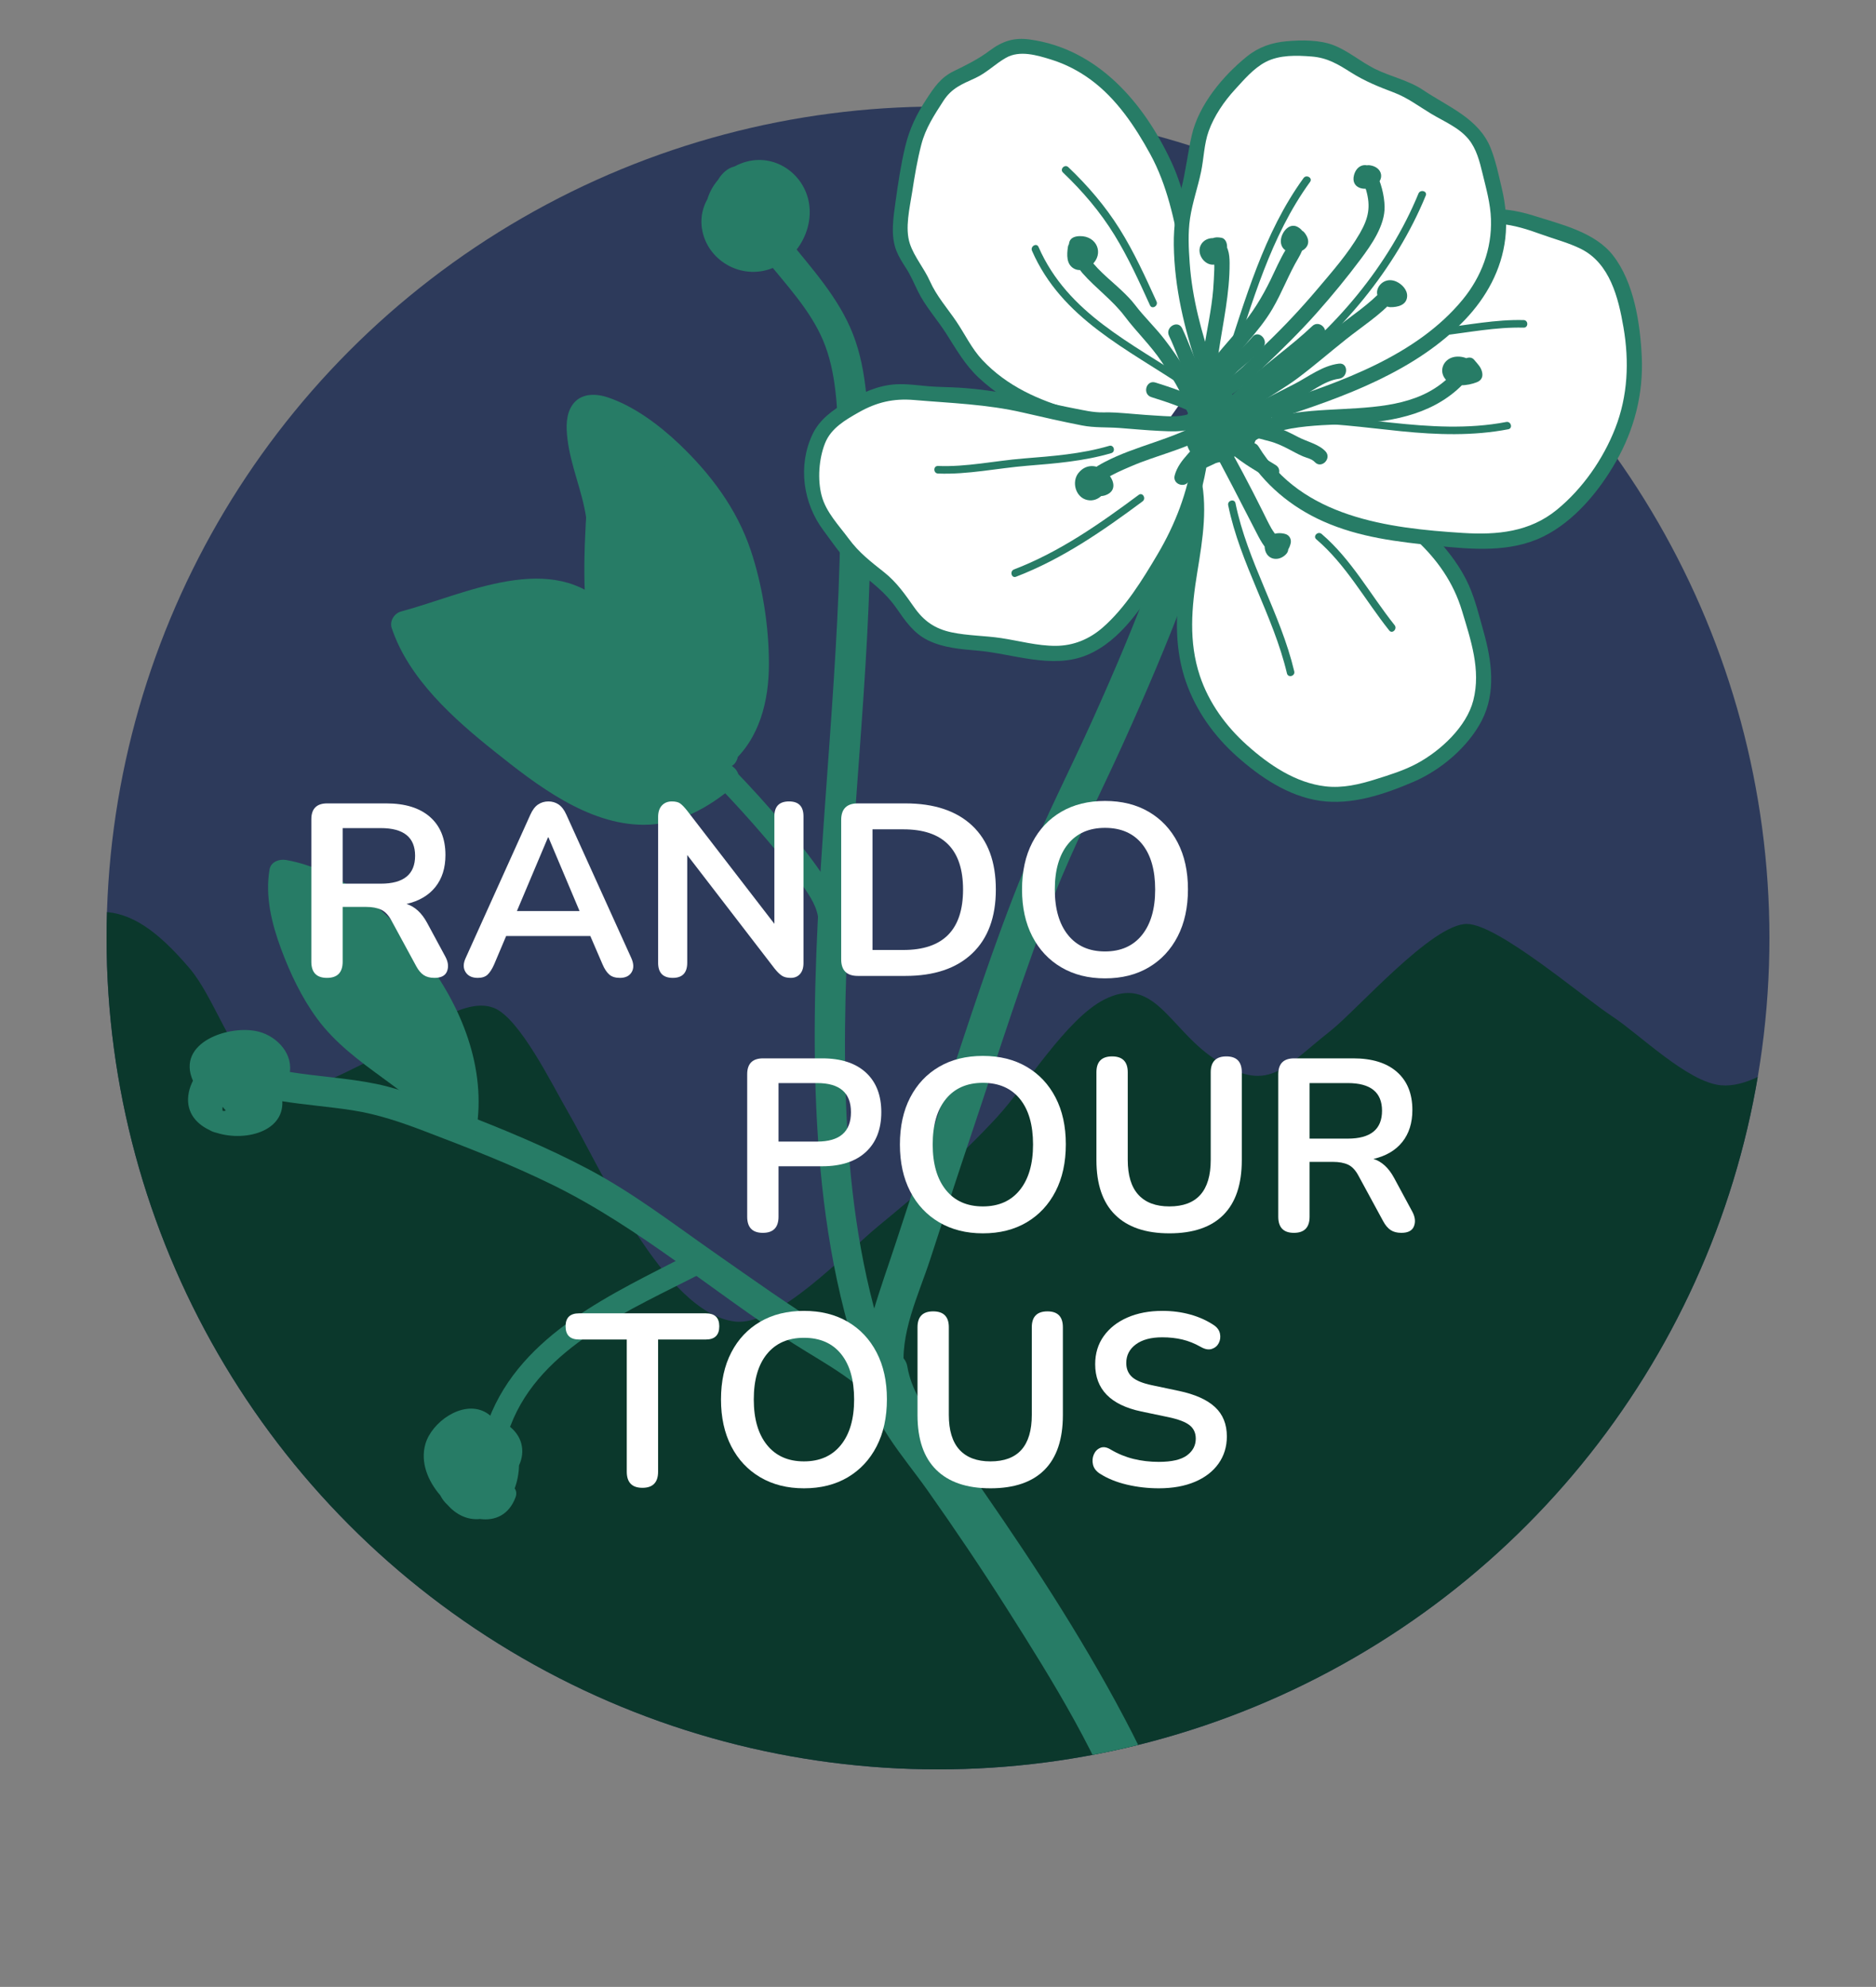 <?xml version="1.0" encoding="UTF-8"?>
<svg id="Logo" xmlns="http://www.w3.org/2000/svg" xmlns:xlink="http://www.w3.org/1999/xlink" viewBox="0 0 843.203 893.068">
  <rect x="0" y="0" width="843.203" height="893.068" fill="#808080" stroke="none"/>
  <defs>
    <style>
      .cls-1 {
        fill: none;
      }

      .cls-2 {
        clip-path: url(#clippath);
      }

      .cls-3 {
        fill: #fff;
      }

      .cls-4 {
        fill: #0b382c;
      }

      .cls-5 {
        fill: #277c66;
      }

      .cls-6 {
        fill: #2d3a5b;
      }
    </style>
    <clipPath id="clippath">
      <circle class="cls-1" cx="421.601" cy="421.601" r="373.707"/>
    </clipPath>
  </defs>
  <g id="Illu">
    <g class="cls-2">
      <rect id="Ciel" class="cls-6" width="843.203" height="843.203"/>
      <g id="Montagnes">
        <path class="cls-4" d="M843.203,441c-1.287,1.128-2.582,2.231-3.885,3.304-15.505,12.767-43.8,45.531-65.822,43.514-14.89-1.364-36.788-23.075-48.801-30.95-13.261-8.693-51.281-41.38-65.337-41.571-15.538-.211-49.527,38.759-61.338,48.061-21.308,16.782-28.235,28.878-52.53,12.36-20.213-13.743-26.898-37.882-49.269-26.383-17.045,8.762-34.891,38.513-48.217,52.939-16.641,18.016-34.186,33.196-53.148,48.763-14.812,12.16-45.516,45.311-64.617,42.96-31.877-3.923-61.026-70.338-75.186-94.607-6.598-11.307-21.398-41.724-33.024-46.334-14.948-5.927-37.852,15.132-52.871,22.201-19.202,9.038-36.248,20.821-52.327,8.537-13.152-10.048-20.626-35.612-31.56-48.476C55.655,400.476,38.864,404.733,0,427.741v415.462H843.203V441Z"/>
      </g>
      <g id="Branches">
        <path class="cls-5" d="M538.401,883.232c.817-17.49-3.045-35.235-8.114-51.877-5.489-18.017-12.797-35.601-21.383-52.359-19.373-37.81-42.773-73.863-66.938-108.752-6.728-9.714-13.593-19.332-20.543-28.889-6.096-8.384-11.866-16.788-13.609-27.186-.912-5.439-7.631-8.48-12.553-7.127-5.766,1.585-8.042,7.098-7.127,12.553,3.228,19.252,17.82,34.816,28.709,50.23,12.26,17.354,24.141,34.978,35.53,52.917,21.057,33.17,42.302,67.337,55.183,104.657,6.16,17.846,11.325,36.791,10.436,55.832-.613,13.13,19.798,13.099,20.409,0h0Z"/>
        <path class="cls-5" d="M408.67,632.569c-5.339-16.264-21.535-25.908-35.352-34.339-17.964-10.961-35.127-23.284-52.376-35.333-18.485-12.912-36.165-26.573-56.143-37.187-19.189-10.195-39.357-18.426-59.603-26.255-11.825-4.572-23.605-9.678-36.066-12.248-12.854-2.651-26.01-3.297-38.951-5.385-8.566-1.383-12.253,11.726-3.617,13.12,10.6,1.711,21.32,2.47,31.924,4.127,11.29,1.764,21.683,5.323,32.32,9.377,19.565,7.456,39.113,15.029,57.907,24.296,38.789,19.126,71.689,47.898,107.935,71.194,7.476,4.805,15.261,9.121,22.541,14.231,6.457,4.532,13.805,10.23,16.361,18.018,2.719,8.282,15.862,4.736,13.12-3.617h0Z"/>
        <path class="cls-5" d="M229.514,640.711c13.521-35.442,54.354-52.15,85.584-68.289,5.836-3.016,.681-11.825-5.151-8.811-34.244,17.697-75.532,35.747-90.273,74.388-2.343,6.141,7.519,8.798,9.84,2.713h0Z"/>
        <path class="cls-5" d="M407.984,630.944c-29.118-64.913-30.04-139.006-27.052-208.82,3.108-72.617,12.715-145.276,9.895-218.052-.689-17.781-.876-37.043-7.422-53.823-6.43-16.481-18.573-29.576-29.49-43.192-5.477-6.831-15.05,2.851-9.621,9.621,9.109,11.361,19.737,22.515,25.545,36.074,6.23,14.545,6.464,31.322,7.192,46.887,1.646,35.165-.022,70.415-2.247,105.517-4.633,73.087-12.759,146.722-6.063,219.943,3.547,38.778,11.521,77.061,27.513,112.712,3.578,7.976,15.306,1.064,11.749-6.867h0Z"/>
        <path class="cls-5" d="M377.485,409.223c-.997-6.169-5.002-12.011-8.453-17.062-5.004-7.323-10.61-14.253-16.337-21.019-7.469-8.824-15.232-17.436-23.293-25.725-4.586-4.717-11.799,2.503-7.216,7.216,7.55,7.764,14.827,15.818,21.865,24.047,5.356,6.263,10.602,12.65,15.325,19.41,3.282,4.698,7.33,10.04,8.269,15.846,1.045,6.466,10.88,3.722,9.84-2.713h0Z"/>
        <g>
          <path class="cls-5" d="M325.795,349.024c-24.079,20.719-45.474,19.998-72.661,3.318-23.29-14.29-62.98-45.522-71.3-71.69,27.053-7.085,65.915-26.991,87.554-2.966"/>
          <path class="cls-5" d="M321.552,344.782c-11.405,9.639-25.122,16.248-40.321,13.133-14.147-2.899-26.602-11.25-38.221-19.463-11.833-8.364-23.106-17.632-33.306-27.937-8.875-8.967-18.03-19.272-22.085-31.458l-4.191,7.381c14.454-3.859,28.372-9.576,43.053-12.612,13.772-2.848,28.431-2.834,38.663,8.103,5.287,5.651,13.76-2.848,8.485-8.485-25.068-26.793-64.551-6.276-93.392,1.423-3.012,.804-5.211,4.314-4.191,7.381,7.604,22.85,27.965,40.949,46.236,55.52,18.826,15.014,41.775,32.891,66.987,32.958,15.612,.042,29.152-7.643,40.766-17.458,5.906-4.992-2.619-13.443-8.485-8.485h0Z"/>
        </g>
        <path class="cls-5" d="M363.822,92.798c-1.415-13.796-14.623-23.777-28.263-20.146-1.884,.501-3.7,1.238-5.412,2.169-3.146,.734-5.662,3.085-7.441,6.053-2.151,2.533-3.792,5.46-4.735,8.591-2.004,3.553-3.026,7.695-2.629,11.963,1.242,13.353,14.07,22.697,27.14,20.427,13.254-2.302,22.693-15.868,21.34-29.057Z"/>
        <path class="cls-5" d="M233.279,658.68c1.445-3.093,1.926-6.482,.992-9.932-1.518-5.606-6.85-9.782-12.541-11.091-1.107-1.259-2.422-2.333-3.974-3.115-10.119-5.097-23.708,4.712-26.538,14.453-2.409,8.292,1.165,16.767,6.688,23.15,.778,1.559,1.832,2.989,3.2,4.232,3.736,4.262,8.879,6.998,14.62,6.382,6.621,.892,12.932-1.652,15.969-9.684,.618-1.635,.37-3.019-.363-4.062,1.23-3.317,1.875-6.893,1.948-10.333Z"/>
        <g>
          <path class="cls-5" d="M208.243,506.739c9.018-50.242-43.435-108.22-81.287-114.409-3.588,18.413,11.354,50.648,22.027,64.167,14.902,18.876,44.403,32.997,57.971,51.53"/>
          <path class="cls-5" d="M214.029,508.334c4.777-28.274-6.632-56.177-23.672-78.347-14.985-19.496-36.748-39.07-61.805-43.442-2.948-.514-6.784,.759-7.381,4.191-2.101,12.075,.966,24.456,5.16,35.768,4.079,11.003,9.288,21.966,16.27,31.446,15.974,21.686,43.103,31.722,59.173,53.107,4.584,6.099,15.007,.125,10.362-6.057-15.537-20.675-40.451-31.159-57.161-50.627-6.997-8.152-12.11-18.458-16.046-28.382-3.843-9.69-8.029-21.474-6.186-32.065l-7.381,4.191c22.145,3.864,41.267,20.933,54.717,38.051,14.942,19.016,26.549,44.292,22.379,68.977-1.276,7.554,10.286,10.8,11.571,3.19h0Z"/>
        </g>
        <path class="cls-5" d="M130.031,483.212c2.208-9.209-5.367-17.337-13.759-19.501-12.959-3.34-37.274,4.761-29.549,22.058-.839,1.658-1.474,3.37-1.834,5.101-1.711,8.232,2.683,13.944,9.197,17.031,.982,.604,2.075,1.021,3.238,1.272,13.641,4.331,32.806-1.149,29.134-17.245,.179-.787,.303-1.585,.374-2.392,1.484-1.761,2.608-3.861,3.199-6.324Zm-30.017,16.005c-.024-.449-.051-.962-.029-1.1,.032-.204,.082-.407,.127-.61,.431,.594,.898,1.15,1.391,1.674-.354,.083-.682,.159-.937,.219-.187-.06-.372-.12-.552-.183Z"/>
        <g>
          <path class="cls-5" d="M325.795,339.07c-60.551,9.227-58.501-71.088-56.36-106.083,.358-5.852-15.025-43.693-5.797-48.953,7.579-4.32,31.336,14.089,36.306,18.755,17.507,16.437,29.673,33.614,34.553,56.648,5.26,24.828,11.674,61.458-10.362,79.633"/>
          <path class="cls-5" d="M324.2,333.285c-50.284,7.221-50.743-59.83-49.134-93.586,.187-3.917,.535-7.548-.268-11.419-1.002-4.833-2.586-9.564-3.897-14.318-1.51-5.475-3.046-11.034-3.836-16.667-.315-2.246-.613-4.745-.312-7.013-.061,.46,.442-1.624,.428-1.718,.139,.929-.591-.471,.148-.094,.08,.041-.805,.99-.841,.829,.074,.334-.618-.311,.828,.131,.857,.262,1.954,.51,2.9,.847,2.828,1.007,5.478,2.527,8.052,4.055,4.876,2.895,9.58,6.168,13.982,9.744,11.75,9.546,22.055,21.85,28.946,35.339,7.786,15.243,10.909,33.856,12.11,50.828,1.134,16.033-.432,33.494-13.413,44.585-5.88,5.025,2.642,13.478,8.485,8.485,13.07-11.168,17.234-28.356,17.229-44.932-.005-16.797-2.848-35.168-8.199-51.109-6.221-18.532-17.996-34.226-32.036-47.604-8.99-8.566-20.513-17.23-32.405-21.119-5.504-1.8-12.07-1.784-15.681,3.441-3.011,4.357-2.838,10.099-2.25,15.137,1.42,12.173,6.621,23.436,8.414,35.448,.24,1.607-.033-.93-.019-.075,.007,.4,.001,.783-.039,1.187-.107,1.093-.129,2.202-.188,3.298-.137,2.545-.254,5.092-.344,7.639-.203,5.782-.273,11.57-.145,17.354,.282,12.73,1.418,25.618,4.472,38.006,3.156,12.803,8.729,26.055,18.898,34.881,11.666,10.124,26.432,12.125,41.304,9.989,3.232-.464,4.941-4.533,4.191-7.381-.911-3.456-4.189-4.649-7.381-4.191h0Z"/>
        </g>
      </g>
    </g>
    <g id="Fleur">
      <path class="cls-5" d="M406.478,616.882c-2.295-17.238,6.354-34.678,11.576-50.697,6.242-19.143,12.464-38.289,18.875-57.377,11.976-35.654,23.146-71.612,37.013-106.597,9.145-23.073,20.493-45.081,30.72-67.666,10.058-22.213,19.669-44.669,28.29-67.482,4.32-11.431,8.47-22.984,11.653-34.791,2.224-8.249,4.329-16.948,3.003-25.504-.704-4.542-6.398-7.056-10.461-5.939-4.848,1.332-6.645,5.905-5.939,10.461-.495-3.195-.083,.654-.116,1.63-.022,.647-.095,1.289-.131,1.935-.133,2.419,.239-.913-.137,1.151-.72,3.957-1.573,7.861-2.619,11.746-2.728,10.127-6.195,20.056-9.823,29.89-8.236,22.324-17.561,44.248-27.331,65.939-10.021,22.247-21.186,43.931-30.449,66.52-14.188,34.597-25.465,70.282-37.252,105.74-6.875,20.681-13.737,41.36-20.479,62.085-3.501,10.761-7.426,21.446-10.545,32.323-2.468,8.607-4.047,17.689-2.856,26.633,.606,4.552,3.475,8.504,8.504,8.504,4.124,0,9.114-3.919,8.504-8.504h0Z"/>
      <g>
        <path class="cls-3" d="M535.957,213.1c1.645,5.945,2.146,11.911,1.996,17.904s-.949,12.013-1.905,18.063c-.956,6.051-2.068,12.132-2.842,18.25-.774,6.117-1.21,12.27-.814,18.464,.469,7.336,1.894,14.147,4.167,20.468,2.272,6.321,5.392,12.151,9.248,17.525,3.857,5.374,8.45,10.293,13.672,14.791s11.07,8.575,17.438,12.266c6.743,3.909,14.319,5.905,22.149,6.285s16.002-2.181,23.766-4.735,15.121-5.101,21.665-9.993c6.544-4.892,13.207-11.495,17.377-18.128,3.781-6.013,4.653-12.288,5.069-19.641,.416-7.353-1.859-14.299-3.977-21.859s-4.078-15.732-7.898-22.366-8.283-12.521-12.975-17.096c-4.832-4.713-10.564-9.704-16.88-14.539-6.316-4.834-13.217-9.511-20.387-13.593-7.17-4.082-14.609-7.569-22.002-10.025s-14.739-3.879-21.724-3.834"/>
        <path class="cls-5" d="M532.677,214.004c4.186,16.247,.103,32.555-2.249,48.743-2.134,14.683-2.335,29.42,2.576,43.611,4.493,12.982,12.573,24.35,22.778,33.479,10.542,9.431,23.152,17.974,37.387,20.09,14.342,2.132,29.203-2.934,42.264-8.556,12.175-5.241,24.414-15.584,30.564-27.488,6.553-12.686,4.487-27.014,.781-40.148-1.955-6.929-3.63-13.995-6.552-20.601-2.833-6.404-6.956-12.331-11.472-17.661-10.406-12.281-24.431-22.5-38.106-30.823-14.911-9.075-31.821-16.55-49.545-16.744-4.379-.048-4.382,6.755,0,6.803,28.058,.306,55.24,19.389,75.102,37.693,9.746,8.981,17.101,19.435,20.935,32.201,3.926,13.07,8.565,26.481,5.073,40.179-3.039,11.921-14.739,22.67-25.23,28.343-5.846,3.161-12.342,5.165-18.663,7.145-7.398,2.317-14.784,4.084-22.591,3.182-13.381-1.546-25.3-9.638-35.135-18.426-9.539-8.523-17.24-19.064-21.304-31.273-5.106-15.341-3.716-30.84-1.151-46.507,2.46-15.02,4.969-30.033,1.099-45.052-1.092-4.237-7.655-2.441-6.56,1.809h0Z"/>
      </g>
      <g>
        <path class="cls-3" d="M541.842,165.346c-.594-12.246-2.381-26.86-5.691-41.989-3.31-15.129-6.227-35.245-12.912-49.551-6.527-12.639-13.153-24.095-25.316-36.027-10.72-9.778-23.046-15.496-38.461-17.04-8.106-.812-13.949,6.524-19.474,9.737-5.525,3.213-13.85,4.88-17.322,10.642-3.472,5.762-8.969,12.708-10.916,19.543s-3.433,14.017-4.382,20.448c-1.245,8.441-3.082,18.215-2.434,25.803s6.872,12.531,9.353,19.438c2.482,6.907,8.784,14.087,13.042,20.483s6.47,12.012,12.446,18.069c3.486,3.534,6.963,6.486,10.513,9.007s7.172,4.608,10.946,6.412,7.701,3.323,11.861,4.706,8.552,2.63,13.258,3.889c3.063,.82,6.114,1.12,9.106,1.26s5.924,.118,8.749,.293,5.544,.547,8.109,1.473,4.975,2.408,7.184,4.801"/>
        <path class="cls-5" d="M545.244,165.346c-.862-16.527-3.764-32.593-7.043-48.779-2.981-14.714-5.323-30.079-11.716-43.799-12.435-26.688-33.224-50.888-63.766-55.036-7.017-.953-12.219,.785-17.859,5-5.201,3.887-10.21,6.353-16.019,9.172-6.043,2.932-8.872,7.232-12.453,12.696-4.46,6.806-7.587,13.265-9.498,21.198-1.978,8.211-3.228,16.588-4.382,24.949-.978,7.084-2.313,15.144,.404,22.001,1.089,2.749,2.662,5.205,4.261,7.677,2.172,3.356,3.618,6.845,5.361,10.416,3.363,6.893,8.635,12.638,12.742,19.068,4.562,7.142,8.428,14.088,14.709,19.942,6.822,6.359,14.639,11.4,23.215,15.058,8.262,3.524,17.459,6.775,26.37,8.105,9.368,1.398,20.186-1.218,27.529,6.134,3.098,3.102,7.91-1.708,4.811-4.811-4.453-4.458-9.781-6.534-16.017-7.139-8.212-.797-15.74-.692-23.799-2.981-15.257-4.335-29.477-10.635-40.524-22.365-4.855-5.156-7.802-11.569-11.74-17.38-4.027-5.942-8.904-11.436-11.841-18.045-2.558-5.757-7.029-10.912-9.015-16.831-2.354-7.017-.063-16.221,1.018-23.266,1.1-7.171,2.284-14.294,4.105-21.324,1.923-7.423,5.812-13.264,9.911-19.633,3.717-5.775,8.326-7.526,14.345-10.278,5.137-2.35,8.961-6.389,13.829-9.134,6.19-3.491,13.941-1.148,20.333,.837,6.401,1.988,12.393,5.097,17.787,9.069,11.53,8.49,19.919,21.014,26.703,33.428,7.708,14.106,10.752,29.588,13.863,45.218,3.365,16.902,6.672,33.573,7.573,50.833,.227,4.356,7.032,4.383,6.803,0h0Z"/>
      </g>
      <g>
        <path class="cls-3" d="M539.313,206.756c-3.241,23.588-14.136,41.999-23.376,55.462-9.24,13.463-16.728,24.25-29.055,29.259-12.327,5.009-26.116,.266-38.617-1.508-12.501-1.775-23.713-.582-33.476-7.471-5.13-3.62-9.217-12.658-15.209-18.82-5.991-6.162-13.887-9.447-19.032-17.001s-11.483-13.662-14.074-21.46-1.434-17.285,.236-24.176c1.595-6.581,5.777-11.447,11.499-14.997s13.126-8.192,20.884-9.512,15.872,.683,23.576,.795,14.857,.742,20.414,1.488c7.223,.97,13.77,2.43,19.97,3.9s12.055,2.949,17.893,3.959,9.573,2.467,15.711,2.056,31.441,3.442,38.541,.65"/>
        <path class="cls-5" d="M536.033,205.851c-2.263,15.454-7.818,29.903-15.756,43.314-6.806,11.497-14.528,24.096-24.67,32.93-5.995,5.222-13.154,8.19-21.156,8.203-8.284,.014-16.324-2.262-24.464-3.486-7.403-1.113-15.009-1.037-22.337-2.598-7.507-1.598-12.436-5.09-16.782-11.279-4.018-5.721-7.842-11.234-13.369-15.627-6.054-4.813-11.352-8.828-15.991-15.119-4.488-6.087-10.259-11.947-12.225-19.457-1.891-7.226-1.223-16.541,1.544-23.503,2.69-6.768,9.07-10.441,15.097-13.862,8.11-4.604,15.666-6.365,24.976-5.57,16.521,1.411,32.663,1.887,48.904,5.648,8.826,2.044,17.631,4.043,26.522,5.787,5.563,1.091,11.081,.723,16.694,1.126,6.012,.433,12.01,1.048,18.033,1.316,4.861,.217,10.367,.611,15.048-1.015,4.11-1.427,2.343-8.001-1.809-6.56-4.645,1.612-10.244,.943-15.053,.679-5.89-.324-11.756-.954-17.642-1.323-1.957-.123-3.872-.123-5.828-.093-4.495,.068-8.691-.978-13.074-1.813-8.962-1.707-17.77-4.036-26.695-5.913-8.231-1.731-16.565-2.865-24.96-3.386-4.586-.285-9.185-.247-13.764-.641-4.847-.417-9.705-1.148-14.583-.872-8.118,.461-15.42,3.878-22.307,7.979-6.235,3.713-12.075,7.841-15.245,14.609-6.621,14.137-4.163,30.891,4.957,43.075,4.781,6.386,9.201,13.31,15.471,18.341,6.493,5.21,12.437,9.592,17.27,16.519,4.061,5.821,7.733,11.367,14.304,14.57,6.864,3.346,14.495,3.961,21.989,4.593,16.039,1.352,33.791,8.559,49.464,1.991,15.455-6.476,25.174-22.4,33.891-35.902,10.011-15.507,17.416-32.503,20.103-50.852,.627-4.283-5.927-6.131-6.56-1.809h0Z"/>
      </g>
      <g>
        <path class="cls-3" d="M562.75,202.434c7.41,12.467,18.061,21.392,30.677,27.552s27.196,9.556,42.464,10.962,33.658,4.233,48.01,.335,24.666-14.52,33.52-26.379c9.531-12.766,16.362-29.407,17.113-45.188s-2.563-35.068-9.25-48.198c-6.687-13.13-18.861-14.661-31.645-19.474s-28.195-8.544-45.737,.628c-7.833,4.095-15.771,9.344-23.43,15.448s-15.039,13.066-21.757,20.586c-6.717,7.521-12.771,15.601-17.777,23.945-5.006,8.344-13.859,17.389-16.986,24.684"/>
        <path class="cls-5" d="M559.813,204.151c8.279,13.563,20.484,23.755,34.962,30.198,16.24,7.228,33.438,9.223,50.93,10.984,15.973,1.609,33.045,3.159,47.919-4.152,13.96-6.862,25.101-20.389,32.694-33.678,8.275-14.483,12.4-30.602,11.601-47.275-.715-14.926-3.466-33.232-12.887-45.388-8.189-10.566-23.599-14.038-35.743-17.916-15.581-4.976-30.894-3.916-45.311,3.995-17.462,9.583-33.078,22.967-46.012,38.058-6.281,7.328-11.584,15.175-16.788,23.279-5.1,7.942-12.172,14.737-16.164,23.361-1.827,3.947,4.035,7.407,5.874,3.434,2.952-6.377,7.714-11.744,11.901-17.321,4.582-6.104,8.28-12.789,12.808-18.936,9.776-13.272,21.709-25.229,34.925-35.079,12.749-9.501,27.027-18.473,43.551-17.1,6.445,.536,12.618,2.506,18.66,4.708,5.937,2.165,12.209,3.736,17.878,6.565,13.01,6.492,16.823,21.999,19.096,35.276,2.625,15.329,1.982,30.794-3.722,45.371-5.423,13.859-14.69,27.179-26.26,36.626-12.235,9.99-26.823,11.347-42.065,10.399-33.995-2.113-72.577-7.067-91.974-38.844-2.278-3.731-8.164-.317-5.874,3.434h0Z"/>
      </g>
      <g>
        <path class="cls-3" d="M573.38,184.786c10.641-3.422,23.124-7.695,35.599-13.131,12.475-5.436,24.941-12.035,35.547-20.11s19.354-17.625,24.392-28.963,6.365-24.464,2.132-39.69c-1.726-6.208-3.019-16.141-8.57-22.718s-15.359-9.799-22.924-15.594c-7.564-5.796-15.561-6.832-23.327-10.696s-15.303-10.555-21.46-11.336c-8.583-1.089-17.956-1.405-24.791,1.112s-11.135,7.866-16.2,13.027c-5.065,5.162-9.24,11.406-12.512,18.252-3.272,6.846-2.938,12.271-4.394,19.84-1.698,8.828-5.379,19.019-5.738,26.749-.359,7.73-.098,15.024,.678,22.104,.776,7.08,2.069,13.947,3.774,20.825s3.825,13.766,6.256,20.888"/>
        <path class="cls-5" d="M574.284,188.066c29.733-9.598,62.195-21.239,84.25-44.42,9.569-10.057,16.369-22.423,18.026-36.322,.902-7.561,.226-15.229-1.535-22.621-1.432-6.008-2.682-12.248-4.961-18-5.33-13.455-19.047-18.578-30.311-26.159-6.71-4.516-14.652-6.043-21.809-9.598-6.409-3.183-11.952-8.111-18.671-10.674-6.256-2.386-14.338-2.317-20.914-1.735-6.689,.591-12.599,2.58-17.865,6.818-10.748,8.648-21.693,21.729-24.827,35.425-1.856,8.111-2.711,16.329-4.813,24.426-2.166,8.348-3.374,16.199-3.268,24.844,.237,19.316,4.812,37.993,10.975,56.199,1.396,4.125,7.969,2.355,6.56-1.809-5.074-14.989-9.267-30.316-10.393-46.163-.468-6.585-.832-13.596,.156-20.148,1.066-7.075,3.479-13.886,4.947-20.876,1.274-6.064,1.33-12.473,3.44-18.34,2.445-6.797,6.908-13.326,11.758-18.612,4.093-4.461,8.436-9.639,13.881-12.463,6.203-3.217,13.86-2.966,20.64-2.435,7.121,.558,11.865,3.5,17.782,7.232,6.066,3.826,12.264,6.351,18.947,8.86,6.286,2.36,11.18,6.13,16.863,9.567,5.729,3.466,12.591,6.213,16.931,11.515,3.548,4.335,4.967,10.001,6.257,15.333,1.652,6.829,3.575,13.551,3.813,20.622,.449,13.314-4.308,25.899-12.718,36.136-20.709,25.205-54.944,37.149-84.95,46.836-4.149,1.34-2.375,7.911,1.809,6.56h0Z"/>
      </g>
      <path class="cls-5" d="M539.848,184.715c1.704-11.838,13.233-22.033,20.641-30.658,4.163-4.847,8.229-9.748,11.463-15.277,4.329-7.401,7.293-15.527,11.676-22.883,2.306-3.87,5.148-11.116-.521-13.972-4.159-2.095-7.965,3.615-7.36,7.323,1.312,8.044,17.359,3.974,10.588-4.651-2.701-3.441-7.486,1.403-4.811,4.811-.508-.647,1.798-2.612,.431-2.556l-.378-.015c1.853,1.173,1.728,1.525-.377,1.056-1.36-.632-1.901-.461-1.621,.513,.143,.528,.029,1.01-.342,1.446-.308,.939-.982,1.771-1.483,2.612-2.513,4.217-4.468,8.762-6.609,13.175-3.909,8.06-8.355,15.25-14.149,22.068-5.002,5.887-10.202,11.609-14.866,17.776-3.871,5.117-7.906,10.922-8.842,17.424-.616,4.282,5.938,6.132,6.56,1.809h0Z"/>
      <path class="cls-5" d="M549.641,199.042c5.927-13.795,22.223-20.503,33.593-29.027,7.456-5.59,14.541-11.759,21.84-17.56,7.051-5.605,15.239-10.858,21.281-17.567,2.119-2.353,.493-5.457-2.405-5.807,.906,.109-.11,4.114,1.538,4.134,.289,.003,1.758-1.917-.585-1.955-4.379-.071-4.38,6.732,0,6.803,3.276,.053,7.424-.902,7.563-4.941,.1-2.885-2.339-5.391-4.785-6.517-7.701-3.544-13.2,8.136-3.731,9.279l-2.405-5.807c-6.012,6.676-14.254,11.98-21.281,17.567-7.82,6.218-15.369,13.002-23.554,18.725-11.603,8.112-27.046,15.514-32.942,29.239-1.71,3.98,4.149,7.449,5.874,3.434h0Z"/>
      <path class="cls-5" d="M561.062,199.671c15.805-10.081,36.169-8.053,54.055-9.695,19.18-1.761,36.732-7.575,48.01-24.124l-5.342,.688c.798,.839,1.425,1.795,1.878,2.868l2.376-4.184c-2.067,.83-4.211,.459-6.201,1.021-.657-.193-1.109,.137-1.358,.987,.295-.137,.605-.189,.931-.156,2.076,.916,.907-.366,2.653-.913l3.31,.875c1.917,1.655-.147-.429-.616-.822-3.333-2.797-8.17,1.992-4.811,4.811-.554-.465-.968-.956-.15-.069,.387,.42,.638,.816,1.11,1.157,1.043,.752,2.129,.832,3.348,.489,2.433-.685,3.592-3.34,3.446-5.745-.298-4.92-5.95-7.307-10.275-6.375-4.625,.996-6.93,6.183-3.7,10.014,3.192,3.785,10.041,2.925,14.122,1.287,1.843-.739,2.715-2.188,2.376-4.184-.432-2.54-2.038-3.937-3.628-5.87-1.489-1.81-4.224-.953-5.342,.688-22.938,33.659-69.269,12.016-99.624,31.378-3.68,2.348-.272,8.238,3.434,5.874h0Z"/>
      <path class="cls-5" d="M556.119,189.117c6.545-4.989,7.704,3.464,2.842,4.057-.945,.115-1.969-.234-2.448-1.096-.816-1.467,1.096-2.498,.825-3.075,.892,1.904-5.955,1.55-6.521,1.503l3.402,3.402c-.213-2.724,2.33-8.309,2.357-2.597,.027,5.866-6.593,10.244-12.012,9.866-8.103-.564-5.828-17.29-.474-20.182,1.631-.881,4.058-.768,5.821-1.504,1.905-.795,3.583-2.012,5.236-3.234,4.453-3.29,8.419-7.131,12.418-10.944,8.373-7.984,16.618-16.024,24.301-24.687,6.873-7.75,13.52-15.827,19.718-24.131,4.817-6.453,10.93-15.14,10.753-23.618-.104-4.986-1.66-11.374-4.222-15.672-2.729-4.58-8.152-3.746-9.525,1.482-1.512,5.753,4.484,7.438,8.734,5.223,5.337-2.781,4.306-8.811-1.676-9.629-4.281-.585-6.134,5.969-1.809,6.56,2.123,.29,1.213,.834,1.174-1.372-.05-2.83-.364-1.447-.642-1.687-.012-.011-1.285,.658-1.268,.436l2.048,2.277,.383-.674-3.623,.286c.185,.269,.35,.549,.495,.842,.067,1.225,1.277,3.271,1.631,4.508,2.121,7.414,1.126,12.542-2.836,19.416-5.269,9.142-12.562,17.373-19.354,25.409-7.088,8.386-14.624,16.394-22.534,24.01-7.608,7.324-15.455,17.123-25.893,19.866-7.063,1.856-9.405,9.237-10.312,15.789-.882,6.371-.349,13.643,6.136,16.804,6.542,3.19,15.288,.121,19.896-5.032,4.185-4.681,7.334-17.169-1.04-19.702-6.79-2.053-11.113,6.376-10.682,11.89,.153,1.955,1.442,3.236,3.402,3.402,4.129,.348,8.977-.023,11.681-3.606,2.331-3.089,2.708-8.094-.557-10.714-7.57-6.075-15.506,6.739-10.729,13.36,5.29,7.333,16.645,2.45,17.731-5.655,1.303-9.727-9.718-12.434-16.257-7.45-3.436,2.619-.051,8.53,3.434,5.874h0Z"/>
      <path class="cls-5" d="M539.848,181.217c-3.579-10.426-9.722-19.955-16.423-28.661-4.144-5.383-9.107-10.043-13.22-15.453-1.773-2.332-3.806-4.357-5.922-6.379-5.416-5.177-12.507-10.387-16.181-17.042-.485-.879-.907-1.718-1.001-1.742-3.149-.81-.124,2.186,.167,1.577,.166-.348-.012-.838-.366-.337-.263,.372-1.542,1.185-1.627,1.455-.005,.015,1.023-.006,.846,.367,.453,.529,.562,.496,.326-.098-.035-.683-.003-1.363,.096-2.041,.603-4.282-5.952-6.133-6.56-1.809-.47,3.343-.767,7.714,2.7,9.652,2.678,1.497,5.924,.294,8.043-1.611,5.664-5.093,2.272-13.115-5.387-12.96-10.262,.207-1.629,13.431,1.218,16.665,5.977,6.788,13.546,12.164,18.988,19.399,5.316,7.067,11.65,13.027,16.596,20.42,4.413,6.596,8.55,12.843,11.146,20.408,1.413,4.117,7.987,2.348,6.56-1.809h0Z"/>
      <path class="cls-5" d="M540.596,189.4c-13.683,8.251-29.951,10.849-44.098,18.273-3.596,1.887-8.985,4.944-8.746,9.732,.219,4.389,5.241,6.52,9.052,5.21,10.432-3.587-4.146-19.755-12.034-10.064-3.272,4.02-1.332,11.102,3.978,12.21,5.359,1.118,9.424-4.217,9.337-9.075-.078-4.373-6.882-4.387-6.803,0,.163,.86-.091,1.576-.761,2.15l-.238-1.212c.729-.436,1.39-.37,1.983,.198,.718,.274,1.288,.738,1.711,1.392,1.167-1.423,1.31-2.102,.429-2.037-.541-.07-.463,.262,.234,.994,.837-.557,1.535-1.389,2.397-1.964,3.381-2.254,7.365-3.884,11.08-5.505,11.871-5.178,24.719-7.676,35.913-14.426,3.745-2.258,.329-8.143-3.434-5.874h0Z"/>
      <path class="cls-5" d="M543.571,199.268c7.285,12.793,13.792,25.979,20.583,39.03,1.846,3.547,4.118,8.504,7.723,10.612,4.114,2.405,7.315-.711,8.236-4.703,.417-1.806-.547-3.658-2.376-4.184-4.662-1.342-10.136,.914-9.244,6.568,.815,5.165,6.331,6.011,9.615,2.441,2.96-3.218-1.839-8.041-4.811-4.811-1.037,1.127,1.025,1.203,1.891,1.398-.254-.057-.358,.647,.741,.964l-2.376-4.184c-.077,.455-.194,.898-.354,1.329l2.111-.692c.058-.191-.98-.931-1.112-1.216-.675-1.458-1.905-2.837-2.709-4.249-1.426-2.506-2.65-5.112-3.933-7.691-5.718-11.496-11.759-22.887-18.112-34.044-2.166-3.804-8.046-.38-5.874,3.434h0Z"/>
      <path class="cls-5" d="M550.128,188.689c.081-.303,.164-.605,.263-.903,.23-.695,.588-.746-.17,.327,.181-.256,1.114-1.751,.412-.836-.652,.849-.1,.159,.084-.023,.1-.101,.205-.196,.314-.288,.349-.299,.136-.135-.641,.493,.255-.088,.557-.332,.785-.473,.909-.56-1.342,.497-.212,.078l-5.838-1.543c.656,.684-.754-1.073-.449-.592,.359,.566-.525-1.558-.287-.719,.079,.279,.189,1.027,.023-.143-.166-1.169-.05-.424-.083-.134,.01-.084,.307-1.779,.088-.845-.118,.505-.563,.893,.333-.749-.4,.734,.997-1.074,.521-.643-.387,.351,1.425-.913,.665-.518-.041,.021,1.583-.616,.859-.401,.575-.202,1.15-.231,1.724-.086,.644,.111,.748,.121,.312,.03-.738-.214,.54,.237,.626,.282,.749,.392,1.279,1.193,1.589,1.948,.38,.926,.4,1.829,.177,2.793,.213-.922-.559,1.183-.289,.659,.299-.58-1.042,1.145-.359,.537l-.778,.628c-1.028,.381-1.248,.475-.659,.282,2.989-.942,5.214-4.219,4.191-7.381-.971-3.001-4.175-5.2-7.381-4.191-3.694,1.163-6.758,4.487-6.53,8.552,.251,4.467,4.28,7.985,8.76,7.764,3.736-.184,6.807-2.717,7.81-6.315,.916-3.285-.038-6.801-2.379-9.243-1.376-1.436-3.909-2.257-5.838-1.543-2.276,.843-4.394,1.93-6.011,3.794-1.567,1.807-2.589,3.904-3.205,6.212-.808,3.029,1.014,6.657,4.191,7.381,3.15,.717,6.515-.946,7.381-4.191h0Z"/>
      <path class="cls-5" d="M548.567,195.129c-6.167-10.998-2.561-25.073-.833-36.79,1.97-13.36,5.026-26.595,4.933-40.174-.028-4.019-.544-8.453-4.594-10.447-3.149-1.551-7.328-.425-8.611,3.016-1.332,3.573,1.674,8.125,5.54,8.234,4.43,.124,6.937-4.999,6.486-8.819-.165-1.394-.931-2.994-2.497-3.28-3.407-.623-5.376,.287-6.936,3.381-1.966,3.9,3.901,7.348,5.874,3.434,.729-1.038,.48-1.123-.747-.255l-2.497-3.28c.466,3.943,1.273,7.109,1.096,11.104-.131,2.962-.247,5.956-.491,8.909-.766,9.264-2.916,18.503-4.318,27.695-2.032,13.324-5.254,28.268,1.72,40.706,2.141,3.819,8.02,.393,5.874-3.434h0Z"/>
      <path class="cls-5" d="M549.95,195.717c-1.237-1.347,3.554-7.297,4.809-8.794,4.34-5.175,9.364-9.794,14.409-14.266,8.25-7.313,17.481-13.672,25.455-21.271,3.176-3.026-1.64-7.832-4.811-4.811-9.505,9.057-20.512,16.526-30.126,25.513-5.594,5.23-22.722,19.534-14.547,28.438,2.967,3.232,7.769-1.589,4.811-4.811h0Z"/>
      <path class="cls-5" d="M559.473,192.763c7.183-5.038,15.042-8.884,22.857-12.821,5.947-2.996,12.768-8.86,19.462-9.689,4.288-.531,4.342-7.341,0-6.803-7.382,.915-13.492,5.758-19.93,9.114-8.749,4.56-17.715,8.639-25.822,14.326-3.558,2.495-.162,8.396,3.434,5.874h0Z"/>
      <path class="cls-5" d="M543.483,192.412c1.088-7.953,4.14-15.78,9.316-21.993,4.417-5.302,10.586-8.818,14.92-14.175,2.73-3.374-2.055-8.216-4.811-4.811-4.858,6.005-11.762,9.897-16.459,16.113-5.071,6.71-8.388,14.732-9.527,23.058-.586,4.281,5.968,6.134,6.56,1.809h0Z"/>
      <path class="cls-5" d="M548.841,188.377c.192-7.811-4.39-14.59-8.379-20.936-3.89-6.188-5.958-13.322-9.128-19.879-1.905-3.941-7.774-.495-5.874,3.434,2.851,5.897,4.756,12.307,7.986,18.018,3.424,6.054,8.773,11.994,8.592,19.363-.108,4.379,6.696,4.377,6.803,0h0Z"/>
      <path class="cls-5" d="M545.255,187.171c.498-4.968-6.245-7.826-9.844-9.425-5.218-2.318-10.648-4.097-16.09-5.803-4.187-1.313-5.979,5.253-1.809,6.56,3.848,1.206,7.688,2.441,11.452,3.893,2.203,.85,4.392,1.76,6.468,2.892,.799,.436,1.782,.868,2.452,1.496,.586,.549,.514,.919,.567,.387-.437,4.353,6.37,4.322,6.803,0h0Z"/>
      <path class="cls-5" d="M540.626,194.998c-3.194,6.975-10.625,11.054-12.65,18.73-1.118,4.237,5.442,6.045,6.56,1.809,1.79-6.785,9.067-10.778,11.964-17.105,1.81-3.952-4.052-7.414-5.874-3.434h0Z"/>
      <path class="cls-5" d="M543.523,188.03c1.459,12.645,16.585,20.972,26.404,26.876,3.762,2.262,7.186-3.618,3.434-5.874-4.431-2.664-8.836-5.428-12.905-8.628-3.695-2.907-9.546-7.312-10.13-12.373-.496-4.298-7.305-4.349-6.803,0h0Z"/>
      <path class="cls-5" d="M553.273,194.968c5.685,.058,11.826,1.942,17.293,3.364,3.21,.835,5.891,2.114,8.853,3.659,2.042,1.065,4.059,2.21,6.179,3.113,1.8,.766,3.992,1.109,5.357,2.59,2.975,3.225,7.776-1.595,4.811-4.811-2.983-3.234-8.344-4.382-12.174-6.38-3.376-1.761-6.622-3.484-10.299-4.489-6.304-1.722-13.436-3.781-20.018-3.849-4.379-.045-4.382,6.758,0,6.803h0Z"/>
      <path class="cls-5" d="M456.665,259.238c20.836-7.999,39.067-20.645,56.877-33.872,1.738-1.291,.044-4.244-1.717-2.937-17.546,13.03-35.53,25.646-56.064,33.529-2.023,.777-1.145,4.067,.904,3.28h0Z"/>
      <path class="cls-5" d="M421.601,212.847c13.288,.545,26.862-2.43,40.109-3.501,12.689-1.026,25.497-2.058,37.762-5.668,2.095-.617,1.204-3.9-.904-3.28-12.542,3.691-25.622,4.638-38.593,5.686-12.693,1.026-25.641,3.883-38.375,3.361-2.189-.09-2.185,3.312,0,3.402h0Z"/>
      <path class="cls-5" d="M552.03,227.083c5.371,26.361,20.227,49.485,26.414,75.598,.504,2.129,3.785,1.228,3.28-.904-6.186-26.114-21.043-49.238-26.414-75.598-.437-2.143-3.716-1.236-3.28,.904h0Z"/>
      <path class="cls-5" d="M591.632,242.406c13.47,11.533,21.863,27.273,32.789,40.987,1.364,1.712,3.756-.709,2.405-2.405-10.936-13.727-19.301-29.438-32.789-40.987-1.655-1.417-4.071,.979-2.405,2.405h0Z"/>
      <path class="cls-5" d="M582.562,189.949c-.155-.41-.656-1.107-.764-1.489l-.782,1.921c2.548-1.451,9.96-.113,12.812,.029,3.71,.184,7.414,.468,11.113,.805,8.333,.758,16.637,1.804,24.963,2.634,16.049,1.6,32.1,2.155,48.016-.896,2.148-.412,1.238-3.691-.904-3.28-17.156,3.289-34.486,2.142-51.737,.295-8.01-.858-16.009-1.83-24.04-2.472-4.319-.345-8.648-.6-12.98-.683-2.775-.053-6.497-.771-8.96,.632-.648,.369-.985,1.204-.782,1.921,.165,.583,.559,.946,.764,1.489,.765,2.029,4.055,1.15,3.28-.904h0Z"/>
      <path class="cls-5" d="M647.484,150.912c12.444-1.43,24.763-3.967,37.343-3.643,2.19,.056,2.188-3.345,0-3.402-12.585-.323-24.897,2.213-37.343,3.643-2.15,.247-2.175,3.651,0,3.402h0Z"/>
      <path class="cls-5" d="M573.655,171.629c28.727-20.876,53.645-50.753,67.179-83.722,.831-2.024-2.459-2.905-3.28-.904-13.171,32.087-37.663,61.376-65.616,81.689-1.754,1.274-.058,4.227,1.717,2.937h0Z"/>
      <path class="cls-5" d="M553.488,164.236c9.484-28.402,17.524-57.909,35.35-82.478,1.287-1.774-1.662-3.474-2.937-1.717-17.991,24.796-26.122,54.628-35.693,83.291-.695,2.081,2.589,2.974,3.28,.904h0Z"/>
      <path class="cls-5" d="M534.49,171.424c-25.692-17.278-54.591-30.408-67.701-60.415-.874-2.001-3.806-.272-2.937,1.717,13.344,30.543,42.754,44.037,68.921,61.635,1.821,1.225,3.526-1.721,1.717-2.937h0Z"/>
      <path class="cls-5" d="M477.78,77.548c8.86,8.454,16.76,17.702,23.179,28.154,6.168,10.045,11.054,20.814,15.929,31.525,.906,1.99,3.838,.263,2.937-1.717-5.063-11.124-10.14-22.316-16.65-32.688-6.423-10.233-14.26-19.351-22.99-27.68-1.584-1.511-3.993,.89-2.405,2.405h0Z"/>
    </g>
  </g>
  <g id="Texte">
    <g>
      <path class="cls-3" d="M146.973,439.538c-4.694,0-7.04-2.42-7.04-7.26v-64.02c0-4.766,2.382-7.149,7.15-7.149h26.509c8.506,0,15.07,2.035,19.691,6.104,4.619,4.07,6.93,9.773,6.93,17.105,0,5.794-1.504,10.579-4.51,14.354-3.008,3.778-7.334,6.325-12.98,7.646,3.74,1.174,6.82,3.998,9.24,8.469l8.25,15.29c1.246,2.348,1.484,4.51,.715,6.49-.77,1.979-2.66,2.97-5.666,2.97-1.979,0-3.594-.423-4.84-1.265-1.248-.843-2.348-2.146-3.299-3.905l-11.111-20.46c-1.318-2.492-2.879-4.161-4.674-5.004-1.799-.843-4.09-1.265-6.875-1.265h-10.451v24.639c0,4.84-2.348,7.26-7.04,7.26Zm7.04-42.349h17.16c10.268,0,15.4-4.181,15.4-12.54,0-8.286-5.133-12.431-15.4-12.431h-17.16v24.971Z"/>
      <path class="cls-3" d="M214.734,439.538c-2.568,0-4.4-.88-5.5-2.64-1.101-1.76-1.064-3.887,.109-6.38l29.04-64.35c.952-2.126,2.107-3.646,3.466-4.564,1.355-.916,2.914-1.376,4.675-1.376,1.686,0,3.207,.46,4.564,1.376,1.356,.918,2.512,2.438,3.465,4.564l29.15,64.35c1.172,2.567,1.246,4.713,.22,6.435-1.027,1.723-2.787,2.585-5.279,2.585-2.055,0-3.649-.495-4.785-1.485-1.138-.989-2.146-2.511-3.025-4.564l-5.5-12.76h-37.84l-5.39,12.76c-.954,2.128-1.944,3.668-2.971,4.62-1.027,.952-2.493,1.43-4.399,1.43Zm31.569-63.139l-13.97,33.109h28.16l-13.97-33.109h-.221Z"/>
      <path class="cls-3" d="M302.403,439.538c-4.4,0-6.601-2.272-6.601-6.82v-65.449c0-2.272,.567-4.016,1.705-5.226,1.137-1.21,2.621-1.815,4.455-1.815,1.687,0,2.951,.313,3.795,.936,.843,.624,1.852,1.669,3.025,3.135l39.27,50.93v-48.29c0-4.473,2.2-6.711,6.601-6.711,4.326,0,6.489,2.238,6.489,6.711v66c0,2.054-.514,3.668-1.54,4.84-1.027,1.172-2.42,1.76-4.18,1.76-1.688,0-3.024-.33-4.015-.99-.99-.659-2.073-1.722-3.245-3.189l-39.271-51.04v48.399c0,4.548-2.163,6.82-6.489,6.82Z"/>
      <path class="cls-3" d="M385.561,438.659c-4.988,0-7.48-2.492-7.48-7.48v-62.589c0-4.985,2.492-7.479,7.48-7.479h21.34c12.979,0,23.007,3.338,30.085,10.01,7.076,6.674,10.615,16.244,10.615,28.71,0,12.393-3.539,21.963-10.615,28.709-7.078,6.748-17.105,10.12-30.085,10.12h-21.34Zm6.6-11.66h13.86c17.892,0,26.84-9.056,26.84-27.169,0-18.04-8.948-27.06-26.84-27.06h-13.86v54.229Z"/>
      <path class="cls-3" d="M496.661,439.758c-7.48,0-14.025-1.649-19.636-4.949-5.609-3.301-9.955-7.938-13.035-13.915-3.079-5.977-4.619-12.997-4.619-21.065,0-8.14,1.54-15.18,4.619-21.12,3.08-5.939,7.406-10.541,12.98-13.805,5.572-3.263,12.136-4.895,19.69-4.895,7.552,0,14.115,1.632,19.689,4.895,5.572,3.264,9.9,7.865,12.98,13.805,3.08,5.94,4.619,12.944,4.619,21.01,0,8.141-1.539,15.199-4.619,21.175-3.08,5.978-7.408,10.614-12.98,13.915-5.574,3.3-12.138,4.949-19.689,4.949Zm0-12.1c7.111,0,12.649-2.456,16.609-7.37,3.96-4.912,5.94-11.732,5.94-20.459,0-8.8-1.963-15.62-5.886-20.46-3.924-4.84-9.479-7.26-16.664-7.26-7.114,0-12.65,2.42-16.61,7.26s-5.94,11.66-5.94,20.46c0,8.728,1.98,15.547,5.94,20.459,3.96,4.914,9.496,7.37,16.61,7.37Z"/>
    </g>
    <g>
      <path class="cls-3" d="M342.879,554.142c-4.693,0-7.04-2.42-7.04-7.26v-64.021c0-4.766,2.383-7.149,7.15-7.149h26.51c8.506,0,15.07,2.128,19.69,6.38,4.62,4.254,6.93,10.193,6.93,17.82s-2.31,13.585-6.93,17.875-11.185,6.435-19.69,6.435h-19.58v22.66c0,4.84-2.348,7.26-7.04,7.26Zm7.04-41.03h17.38c10.12,0,15.181-4.399,15.181-13.199,0-8.727-5.061-13.091-15.181-13.091h-17.38v26.29Z"/>
      <path class="cls-3" d="M441.77,554.362c-7.48,0-14.025-1.649-19.636-4.949-5.609-3.301-9.955-7.938-13.035-13.915-3.079-5.977-4.619-12.997-4.619-21.065,0-8.14,1.54-15.18,4.619-21.12,3.08-5.939,7.406-10.541,12.98-13.805,5.572-3.263,12.136-4.895,19.69-4.895,7.552,0,14.115,1.632,19.689,4.895,5.572,3.264,9.9,7.865,12.98,13.805,3.08,5.94,4.619,12.944,4.619,21.01,0,8.141-1.539,15.199-4.619,21.176-3.08,5.978-7.408,10.614-12.98,13.915-5.574,3.3-12.138,4.949-19.689,4.949Zm0-12.1c7.111,0,12.649-2.456,16.609-7.37,3.96-4.912,5.94-11.732,5.94-20.46,0-8.8-1.963-15.62-5.886-20.46-3.924-4.84-9.479-7.26-16.664-7.26-7.114,0-12.65,2.42-16.61,7.26s-5.94,11.66-5.94,20.46c0,8.728,1.98,15.548,5.94,20.46,3.96,4.914,9.496,7.37,16.61,7.37Z"/>
      <path class="cls-3" d="M525.589,554.362c-10.634,0-18.755-2.767-24.365-8.305-5.61-5.536-8.415-13.731-8.415-24.585v-39.49c0-4.766,2.346-7.15,7.04-7.15,4.692,0,7.04,2.385,7.04,7.15v39.38c0,6.968,1.595,12.193,4.785,15.676,3.189,3.483,7.827,5.225,13.915,5.225,12.392,0,18.59-6.966,18.59-20.9v-39.38c0-4.766,2.346-7.15,7.04-7.15,4.62,0,6.93,2.385,6.93,7.15v39.49c0,10.854-2.75,19.049-8.25,24.585-5.5,5.538-13.604,8.305-24.31,8.305Z"/>
      <path class="cls-3" d="M581.578,554.142c-4.693,0-7.04-2.42-7.04-7.26v-64.021c0-4.766,2.383-7.149,7.15-7.149h26.51c8.506,0,15.07,2.035,19.69,6.104,4.62,4.07,6.93,9.773,6.93,17.105,0,5.794-1.504,10.579-4.51,14.354-3.008,3.778-7.334,6.325-12.98,7.646,3.74,1.174,6.82,3.998,9.24,8.47l8.25,15.29c1.246,2.348,1.485,4.51,.715,6.49-.77,1.979-2.659,2.97-5.665,2.97-1.979,0-3.594-.423-4.84-1.265-1.248-.843-2.348-2.146-3.3-3.905l-11.11-20.46c-1.319-2.492-2.879-4.161-4.675-5.005-1.798-.843-4.089-1.265-6.875-1.265h-10.45v24.64c0,4.84-2.348,7.26-7.04,7.26Zm7.04-42.35h17.16c10.267,0,15.4-4.181,15.4-12.54,0-8.286-5.134-12.431-15.4-12.431h-17.16v24.971Z"/>
    </g>
    <g>
      <path class="cls-3" d="M288.752,668.745c-4.694,0-7.04-2.42-7.04-7.26v-59.4h-21.45c-4.033,0-6.05-1.979-6.05-5.939,0-3.887,2.017-5.83,6.05-5.83h56.98c4.032,0,6.05,1.943,6.05,5.83,0,3.96-2.018,5.939-6.05,5.939h-21.45v59.4c0,4.84-2.348,7.26-7.04,7.26Z"/>
      <path class="cls-3" d="M361.352,668.965c-7.48,0-14.025-1.649-19.636-4.949-5.609-3.301-9.955-7.938-13.035-13.915-3.079-5.977-4.619-12.997-4.619-21.065,0-8.14,1.54-15.18,4.619-21.12,3.08-5.939,7.406-10.541,12.98-13.805,5.572-3.263,12.136-4.895,19.69-4.895,7.552,0,14.115,1.632,19.689,4.895,5.572,3.264,9.9,7.865,12.98,13.805,3.08,5.94,4.619,12.944,4.619,21.01,0,8.141-1.539,15.199-4.619,21.176-3.08,5.978-7.408,10.614-12.98,13.915-5.574,3.3-12.138,4.949-19.689,4.949Zm0-12.1c7.111,0,12.649-2.456,16.609-7.37,3.96-4.912,5.94-11.732,5.94-20.46,0-8.8-1.963-15.62-5.886-20.46-3.924-4.84-9.479-7.26-16.664-7.26-7.114,0-12.65,2.42-16.61,7.26s-5.94,11.66-5.94,20.46c0,8.728,1.98,15.548,5.94,20.46,3.96,4.914,9.496,7.37,16.61,7.37Z"/>
      <path class="cls-3" d="M445.17,668.965c-10.634,0-18.755-2.767-24.365-8.305-5.61-5.536-8.415-13.731-8.415-24.585v-39.49c0-4.766,2.346-7.15,7.04-7.15,4.692,0,7.04,2.385,7.04,7.15v39.38c0,6.968,1.595,12.193,4.785,15.676,3.189,3.483,7.827,5.225,13.915,5.225,12.392,0,18.59-6.966,18.59-20.9v-39.38c0-4.766,2.346-7.15,7.04-7.15,4.62,0,6.93,2.385,6.93,7.15v39.49c0,10.854-2.75,19.049-8.25,24.585-5.5,5.538-13.604,8.305-24.31,8.305Z"/>
      <path class="cls-3" d="M520.849,668.965c-4.914,0-9.699-.55-14.355-1.649-4.657-1.101-8.709-2.75-12.154-4.95-1.688-1.1-2.714-2.456-3.08-4.07-.368-1.612-.239-3.135,.385-4.564,.622-1.431,1.612-2.42,2.97-2.971,1.356-.55,2.915-.274,4.675,.825,3.227,1.908,6.637,3.3,10.23,4.181,3.592,.88,7.37,1.319,11.33,1.319,5.792,0,10.01-.971,12.649-2.915,2.641-1.941,3.96-4.455,3.96-7.535,0-2.565-.935-4.582-2.805-6.05-1.87-1.466-5.079-2.676-9.625-3.63l-12.1-2.53c-13.788-2.932-20.681-10.01-20.681-21.229,0-4.84,1.282-9.057,3.851-12.65,2.565-3.592,6.122-6.38,10.67-8.359,4.546-1.98,9.79-2.97,15.729-2.97,4.4,0,8.58,.549,12.54,1.649,3.96,1.1,7.517,2.714,10.67,4.84,1.467,1.028,2.347,2.293,2.641,3.795,.292,1.504,.109,2.898-.55,4.181-.66,1.283-1.705,2.163-3.136,2.64-1.43,.478-3.099,.165-5.005-.936-2.714-1.539-5.464-2.64-8.25-3.3-2.787-.66-5.794-.989-9.02-.989-5.061,0-9.021,1.063-11.88,3.189-2.86,2.128-4.29,4.914-4.29,8.36,0,2.64,.88,4.749,2.64,6.325,1.76,1.577,4.767,2.805,9.021,3.685l11.989,2.53c7.261,1.54,12.667,3.96,16.226,7.26,3.556,3.3,5.335,7.7,5.335,13.2,0,4.62-1.248,8.689-3.74,12.21-2.494,3.52-6.033,6.253-10.615,8.194-4.584,1.942-9.992,2.915-16.225,2.915Z"/>
    </g>
  </g>
</svg>